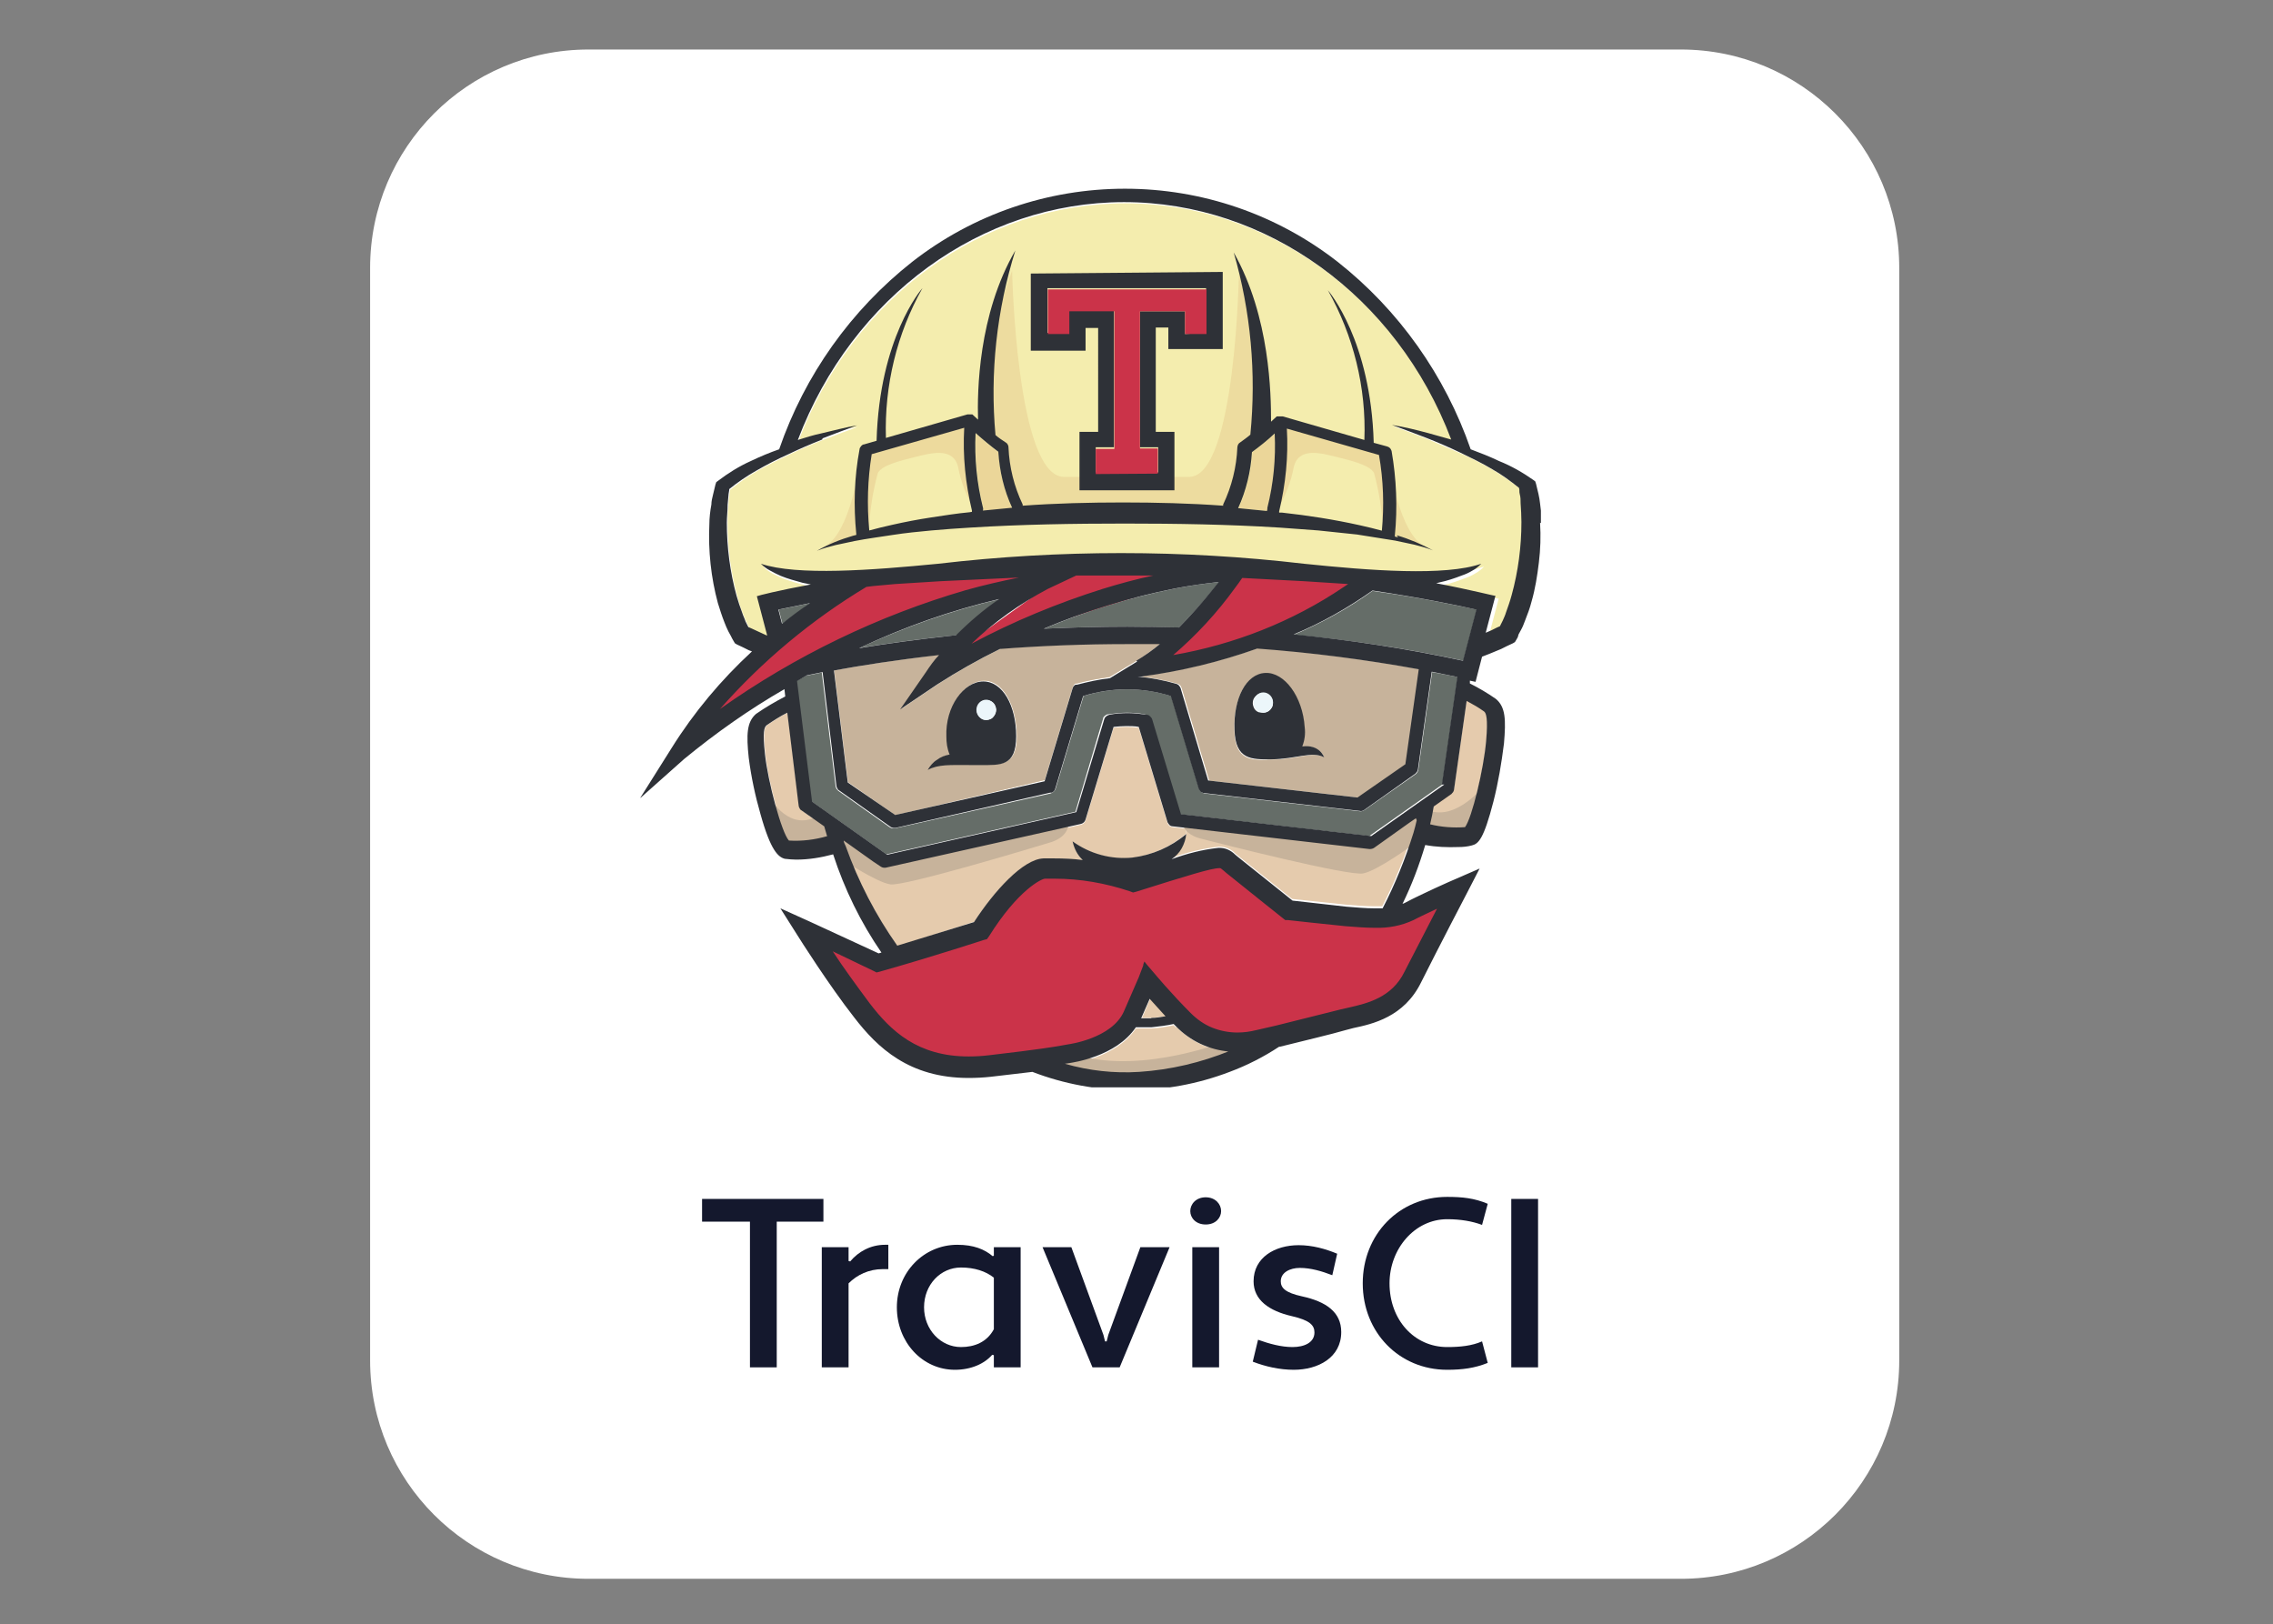 <?xml version="1.0" encoding="utf-8"?>
<!-- Generator: Adobe Illustrator 25.4.1, SVG Export Plug-In . SVG Version: 6.00 Build 0)  -->
<svg version="1.0" id="katman_1" xmlns="http://www.w3.org/2000/svg" xmlns:xlink="http://www.w3.org/1999/xlink" x="0px" y="0px"
	 viewBox="0 0 560.1 400.2" style="enable-background:new 0 0 560.1 400.2;" xml:space="preserve">
<rect x="0" y="0" width="560.1" height="400.2" fill="#808080" stroke="none"/>
<style type="text/css">
	.st0{fill:#FFFFFF;}
	.st1{clip-path:url(#SVGID_00000177446817432616838400000015404685275527498400_);}
	.st2{fill:#CB3349;}
	.st3{fill:#F4EDAE;}
	.st4{fill:#E5CBAD;}
	.st5{fill:#656D68;}
	.st6{fill:#E5CAA3;}
	.st7{fill:#C7B39B;}
	.st8{fill:#EBD699;}
	.st9{fill:#2E3137;}
	.st10{fill:#ECF6FA;}
	.st11{opacity:0.8;fill:#EBD699;enable-background:new    ;}
	.st12{opacity:0.75;fill:#EBD699;enable-background:new    ;}
	.st13{fill:#14182D;}
</style>
<g>
	<path class="st0" d="M91.2,66c0-29.7,24.1-53.8,53.8-53.8h269.2c29.7,0,53.8,24.1,53.8,53.8v269.2c0,29.7-24.1,53.8-53.8,53.8H145
		c-29.7,0-53.8-24.1-53.8-53.8V66z"/>
</g>
<g>
	<defs>
		<rect id="SVGID_1_" x="157.8" y="46" width="221.9" height="221.9"/>
	</defs>
	<clipPath id="SVGID_00000153686533453818322280000009808149029682388357_">
		<use xlink:href="#SVGID_1_"  style="overflow:visible;"/>
	</clipPath>
	<g style="clip-path:url(#SVGID_00000153686533453818322280000009808149029682388357_);">
		<path class="st2" d="M210.8,143c0,0-34.5,24.5-35.9,33.8l2.6-0.6c0,0,41.3-27.6,74.1-31.1l0.7-4.2L210.8,143L210.8,143z
			 M265,139.5l-27.2,19.5l1.5,1.2c1.1-0.9,48.3-15.5,48.3-15.5l10-6.2C290.9,139.2,265,139.4,265,139.5L265,139.5z M288.6,163
			c19.3,0,48.3-19.1,48.3-19.1l-9.2-1.8c-0.5,0.5-15.1-0.5-15.1-0.5l-6.9-2L289,158.5l-1.4,3.3c1.2-0.5,1,1,1,1V163z M351.7,223.8
			l-5.9,1.7l-27.6-0.6l-17.2-13.5l-20.9,5.3l-24.1-2.1l-13.5,14.9l-25.3,7.6l-12.6-3.9l-0.6-0.6l5.7,14c0,0,12.9,13.9,20,15.5
			c7.2,1.6,20.2,0,29.9-1.6c9.7-1.6,17.5-5,20.6-10.7c1.4-2.3,2.6-4.8,3.6-7.4c0,0,9.2,13.2,17.3,14.7s31.7-6.7,31.7-6.7
			s14.5-4,17-9c2.5-5,9.2-21.5,9.2-21.5L351.7,223.8z M207.1,235.2l-0.4-0.2l-2.2-2L207.1,235.2z"/>
		<path class="st3" d="M375.1,124.3l-0.2-2.2l-0.2-1.6c-2.1-1.7-4.3-3.2-6.6-4.6c-2.6-1.5-5.2-2.9-8-4.1l-8.3-3.6l-4.2-1.6l-4.3-1.6
			l8.9,2l5.7,1.6c-13.4-35.4-45.5-58.5-80.6-58.5c-35.1,0-67.2,23.2-80.6,58.7c1.9-0.6,3.8-1.2,5.7-1.6c3.1-0.8,5.9-1.5,8.9-2
			l-4.3,1.6l-4.2,1.6c-2.8,1.1-5.6,2.3-8.3,3.6c-2.7,1.3-5.4,2.6-8,4.1c-2.3,1.3-4.5,2.9-6.6,4.6c0,0.5-0.2,1.1-0.2,1.6
			c-0.1,0.5-0.2,1.5-0.2,2.2c-0.2,1.5-0.2,3.1-0.2,4.5c0,3,0.2,6.1,0.6,9.1c0.4,3,1,6,1.8,8.9c0.4,1.5,0.8,2.9,1.4,4.3
			c0.3,0.7,0.6,1.4,0.9,2.1l0.5,1l0.2,0.4l0.7,0.3l1.3,0.7l2.6,1.2h0.2l-2.5-9.5c0.5-0.2,5.2-1.4,13.3-2.9l-1.9-0.4
			c-1.9-0.5-3.7-1-5.5-1.7c-0.9-0.4-1.7-0.8-2.6-1.2c-0.8-0.5-1.6-1-2.2-1.7c8.9,2.9,27.3,1.6,43.7,0c30-3.5,60.2-3.5,90.2,0
			c16.4,1.7,34.8,3.1,43.7,0c-0.7,0.7-1.4,1.3-2.2,1.7c-0.8,0.5-1.7,0.9-2.6,1.2c-1.8,0.7-3.6,1.3-5.4,1.7l-0.8,0.2
			c8.9,1.7,14.1,3.1,14.6,3.1l-2.4,9.1l1.4-0.7l1.3-0.7l0.7-0.3l0.2-0.4l0.5-1c0.3-0.7,0.6-1.4,0.8-2.1c0.5-1.4,1-2.8,1.4-4.3
			c0.8-2.9,1.4-5.9,1.8-8.9c0.4-3,0.6-6,0.6-9.1c0-1.5,0-3.1-0.2-4.5L375.1,124.3z"/>
		<path class="st4" d="M287.4,250.4l-3.5,0.4h-2.3h-0.2l2.1-4.9l3.9,4.3V250.4z M289.9,253c3.5,3.6,8.2,5.8,13.2,6.2
			c-7.1,2.9-14.7,4.7-22.4,5.2c-6.2,0.4-12.3-0.3-18.3-2c0.4,0,0.9,0,1.3-0.2c0.5-0.2,11.3-1.5,16.2-8.8h1.6c0.8,0,1.6,0,2.3,0
			c1.8-0.1,3.6-0.4,5.4-0.8l0.6,0.6V253z"/>
		<path class="st5" d="M300.4,143.4l-1.2,1.5c-2.7,3.4-5.6,6.6-8.7,9.7l-12.6-0.2c-7.2,0-14.1,0.2-20.6,0.5
			c10.4-4.4,21.2-7.7,32.3-9.9C293.1,144.3,296.7,143.8,300.4,143.4L300.4,143.4z M246.4,147.6c-3.8,2.7-7.3,5.7-10.6,8.9
			c-9.2,0.9-17.3,2.1-23.9,3.1C222.9,154.5,234.5,150.4,246.4,147.6L246.4,147.6z M359.2,166.8l-3.8,26.5l-18,12.7l-46.9-5.4
			l-7.1-23.5c-0.1-0.3-0.2-0.5-0.5-0.7c-0.2-0.2-0.5-0.3-0.8-0.4c-1.5-0.3-3-0.4-4.5-0.4c-1.5,0-3.1,0.2-4.6,0.4
			c-0.3,0-0.5,0.2-0.8,0.4c-0.2,0.2-0.4,0.4-0.4,0.7L265,200l-46.6,10.5l-18.5-13.1l-3.7-29.6l2.4-1.3l3.9-0.8l3.4,28
			c0,0.2,0.1,0.4,0.2,0.6c0.1,0.2,0.3,0.3,0.4,0.5l12.7,9c0.3,0.2,0.6,0.3,0.9,0.3h0.4l38.4-8.6l0.4-0.2c0.4-0.2,0.6-0.5,0.8-0.9
			l6.9-22.9c7-2.2,14.5-2.2,21.6,0l6.9,22.9c0.1,0.3,0.3,0.5,0.5,0.7c0.2,0.2,0.5,0.3,0.8,0.4l38.4,4.4c0.4,0,0.7-0.1,1-0.3
			l12.7-8.9c0.3-0.3,0.6-0.7,0.6-1.1l3.4-24L359.2,166.8L359.2,166.8z M363.9,150.2l-3.3,12.6c-13.8-3-27.7-5.1-41.8-6.4
			c6.9-2.9,13.4-6.5,19.4-10.8C350.3,147.3,359.2,149.2,363.9,150.2z"/>
		<path class="st6" d="M228.6,189.6c2.6-1.4,5.6-1.2,10.2-1.2h3.1c4.8,0,8.7,0.4,8.7-7.1c-0.1-7.5-3.4-13.7-8.2-13.6
			s-9.2,6.2-9.1,13.8c0,1.5,0.3,3,0.8,4.4c-1.1,0.2-2.2,0.6-3.1,1.3c-0.9,0.7-1.7,1.5-2.3,2.5L228.6,189.6z M286,158.5
			c-1.8,1.5-3.8,2.9-5.8,4.2l-6.8,4.1c-2.7,0.4-5.5,0.9-8.1,1.6h-0.3c-0.2,0.1-0.3,0.2-0.4,0.4c-0.1,0.2-0.2,0.3-0.3,0.5l-6.9,22.9
			l-36.8,8.6l-11.6-8.1l-3.4-27.5c6.6-1.2,15.4-2.6,26-3.9c-1.1,1.4-2.2,2.8-3.3,4.3l-6.2,9.1l9.2-6.2c5-3.2,10.1-6.1,15.4-8.7
			c9.5-0.7,20-1.2,31.3-1.2h8.1L286,158.5z"/>
		<path class="st6" d="M326.3,186.6c0-0.2-1-3.1-5.5-2.7c0.6-1.5,0.8-3.1,0.6-4.7c-0.6-7.5-4.9-13.5-9.7-13.3
			c-4.8,0.2-7.8,6.4-7.6,14c0.2,7.6,4.3,7.5,9,7.3C319.6,187.2,323.1,185.1,326.3,186.6z M349.8,164.9l-3.3,23.4l-11.7,8.2
			l-36.8-4.2l-6.8-22.8c-0.1-0.2-0.2-0.5-0.4-0.7c-0.2-0.2-0.4-0.3-0.7-0.4c-3.2-0.9-6.4-1.5-9.6-1.8h0.9c9.7-1.3,19.3-3.6,28.6-6.9
			C323.3,160.8,336.6,162.5,349.8,164.9L349.8,164.9z"/>
		<path class="st7" d="M228.6,189.6c2.6-1.4,5.6-1.2,10.2-1.2h3.1c4.8,0,8.7,0.4,8.7-7.1c-0.1-7.5-3.4-13.7-8.2-13.6
			s-9.2,6.2-9.1,13.8c0,1.5,0.3,3,0.8,4.4c-1.1,0.2-2.2,0.6-3.1,1.3c-0.9,0.7-1.7,1.5-2.3,2.5L228.6,189.6z M286,158.5
			c-1.8,1.5-3.8,2.9-5.8,4.2l-6.8,4.1c-2.7,0.4-5.5,0.9-8.1,1.6h-0.3c-0.2,0.1-0.3,0.2-0.4,0.4c-0.1,0.2-0.2,0.3-0.3,0.5l-6.9,22.9
			l-36.8,8.6l-11.6-8.1l-3.4-27.5c6.6-1.2,15.4-2.6,26-3.9c-1.1,1.4-2.2,2.8-3.3,4.3l-6.2,9.1l9.2-6.2c5-3.2,10.1-6.1,15.4-8.7
			c9.5-0.7,20-1.2,31.3-1.2h8.1L286,158.5z"/>
		<path class="st7" d="M326.3,186.6c0-0.2-1-3.1-5.5-2.7c0.6-1.5,0.8-3.1,0.6-4.7c-0.6-7.5-4.9-13.5-9.7-13.3
			c-4.8,0.2-7.8,6.4-7.6,14c0.2,7.6,4.3,7.5,9,7.3C319.6,187.2,323.1,185.1,326.3,186.6z M349.8,164.9l-3.3,23.4l-11.7,8.2
			l-36.8-4.2l-6.8-22.8c-0.1-0.2-0.2-0.5-0.4-0.7c-0.2-0.2-0.4-0.3-0.7-0.4c-3.2-0.9-6.4-1.5-9.6-1.8h0.9c9.7-1.3,19.3-3.6,28.6-6.9
			C323.3,160.8,336.6,162.5,349.8,164.9L349.8,164.9z"/>
		<path class="st4" d="M365.8,175.2c0.6,0.5,1,1.7,0.5,7.3c-0.6,6.9-3.5,19.1-5.3,21c-2.9,0.3-5.8,0-8.6-0.7
			c0.4-1.7,0.6-2.6,0.9-4.4l4.4-3.1c0.2-0.1,0.3-0.3,0.4-0.5c0.1-0.2,0.2-0.4,0.2-0.6l3.1-21.8C363,173.4,364.4,174.3,365.8,175.2z
			 M203.2,203.7l0.7,2.4c-3.1,0.8-6.2,1.2-9.4,1c-1.8-1.9-5.2-14.5-5.9-21.3c-0.6-5.4-0.2-6.6,0.4-7.1c1.6-1.1,3.3-2.2,5.1-3.1
			l2.8,22.9c0,0.2,0.1,0.4,0.2,0.6c0.1,0.2,0.3,0.3,0.4,0.5L203.2,203.7L203.2,203.7z M292.4,204l-0.2,1.5
			c-3.8,3.2-8.3,5.2-13.2,5.9c-5.2,0.5-10.4-0.9-14.6-4c0.4,1.7,1.2,3.3,2.5,4.6c-2.3-0.3-4.7-0.4-7-0.4c-0.9,0-1.8,0-2.7,0
			c-5,0.2-12.1,7.9-17.1,15.5l-19,6.1c-5.3-7.6-9.6-15.8-12.7-24.5l-0.5-1.4l2.1,1.5l5.2,3.7l1.8,1.2c0.3,0.2,0.6,0.3,0.9,0.3h0.3
			l48.2-10.8c0.3-0.1,0.5-0.2,0.7-0.4c0.2-0.2,0.3-0.4,0.4-0.7l6.9-22.8c1-0.1,2.1-0.2,3.1-0.2c1,0,2.1,0.1,3.1,0.2l7.1,23.5
			c0.1,0.3,0.3,0.5,0.5,0.7s0.5,0.3,0.8,0.3l3.3,0.4L292.4,204z M347.4,202.7l1.6-1.1l-0.8,3.1c-2,6.4-4.5,12.7-7.6,18.6
			c-0.7,0-1.3,0-2,0c-2.2,0-4.4-0.2-6.9-0.4l-13.3-1.4L305,210.8l-0.6-0.5c-0.5-0.6-1.2-1-1.9-1.3c-0.7-0.3-1.5-0.4-2.2-0.4
			c-4,0.5-7.9,1.4-11.6,2.8c1-0.7,1.9-1.6,2.5-2.7c0.6-1.1,1-2.3,1.1-3.5l0.2-1.5l45.2,5.4c0.4,0,0.7-0.1,1-0.3L347.4,202.7
			L347.4,202.7z"/>
		<path class="st8" d="M314.2,106.8c0.2,6.2-0.4,12.3-1.8,18.3c-0.1,0.3-0.1,0.5,0,0.8l-7.2-0.7c2-4.4,3.1-9,3.4-13.8
			C310.5,110,312.4,108.4,314.2,106.8z M246,111.4c0.3,4.8,1.4,9.4,3.4,13.8l-7.1,0.7c0.1-0.3,0.1-0.5,0-0.8
			c-1.5-6-2.1-12.1-1.8-18.3C241.9,108.2,243.9,109.9,246,111.4z"/>
		<path class="st9" d="M326.3,186.6c-3.1-1.6-6.7,0.4-13.1,0.5c-4.7,0-8.8,0.2-9-7.3c-0.3-7.6,2.8-13.8,7.6-14
			c4.7-0.2,9.2,5.8,9.7,13.4c0.2,1.6,0,3.2-0.6,4.7C325.2,183.4,326.2,186.4,326.3,186.6L326.3,186.6z M311.3,175.6
			c0.5,0,1-0.2,1.3-0.4c0.4-0.3,0.7-0.7,0.9-1.1c0.2-0.5,0.2-0.9,0.1-1.4c-0.1-0.5-0.3-0.9-0.7-1.2c-0.3-0.3-0.8-0.6-1.3-0.7
			c-0.5-0.1-1,0-1.4,0.2c-0.4,0.2-0.8,0.5-1.1,0.9c-0.3,0.4-0.4,0.9-0.4,1.4c0,0.3,0.1,0.6,0.2,0.9c0.1,0.3,0.3,0.6,0.5,0.8
			s0.5,0.4,0.8,0.5C310.7,175.5,311,175.6,311.3,175.6z"/>
		<path class="st10" d="M311.3,175.6c1.3,0,2.4-1.1,2.4-2.5c0-1.4-1.1-2.5-2.4-2.5c-1.3,0-2.4,1.1-2.4,2.5
			C308.8,174.5,309.9,175.6,311.3,175.6z"/>
		<path class="st9" d="M250.4,181.4c0,7.5-3.9,7.1-8.7,7.1h-2.9c-4.6,0-7.6-0.2-10.2,1.2c0.6-1,1.3-1.9,2.3-2.5
			c0.9-0.7,2-1.1,3.1-1.3c-0.6-1.4-0.8-2.9-0.8-4.4c-0.3-7.4,4.3-13.6,9.1-13.6S250.4,173.9,250.4,181.4L250.4,181.4z M243.1,177.4
			c0.3,0,0.6-0.1,0.9-0.2c0.3-0.1,0.6-0.3,0.8-0.6c0.2-0.2,0.4-0.5,0.5-0.8c0.1-0.3,0.2-0.6,0.2-0.9c0-0.3-0.1-0.6-0.2-0.9
			c-0.1-0.3-0.3-0.6-0.5-0.8c-0.2-0.2-0.5-0.4-0.8-0.5c-0.3-0.1-0.6-0.2-0.9-0.2c-0.3,0-0.6,0.1-0.9,0.2c-0.3,0.1-0.6,0.3-0.8,0.6
			c-0.2,0.2-0.4,0.5-0.5,0.8c-0.1,0.3-0.2,0.6-0.2,0.9c0,0.6,0.3,1.3,0.8,1.7C241.8,177.2,242.4,177.4,243.1,177.4L243.1,177.4z"/>
		<path class="st10" d="M243,177.4c1.3,0,2.4-1.1,2.4-2.5s-1.1-2.5-2.4-2.5c-1.3,0-2.4,1.1-2.4,2.5S241.7,177.4,243,177.4z"/>
		<path class="st11" d="M214.1,130.1c0.3-4.6,1-9.1,2.2-13.5c0.8-1.9,5.5-3.1,9.2-4s9.4-2.6,10.6,2.5c0.7,3.8,2.1,7.3,4.2,10.6
			l-1.6-21.2l-25.1,6.2l-1.6,18.6l0.8,1.5L214.1,130.1L214.1,130.1z M340.8,130.1c-0.3-4.6-1-9.1-2.2-13.5c-0.8-1.9-5.5-3.1-9.2-4
			c-3.7-0.9-9.4-2.6-10.6,2.5c-0.7,3.8-2.1,7.3-4.2,10.6l1.5-21.2l25.1,6.2l1.6,18.6l-0.8,1.5L340.8,130.1"/>
		<path class="st12" d="M305.3,66.6c0,0-0.7,50.9-12.3,50.9h-30.8c-11.8,0-12.8-50.9-12.8-50.9l-5.8,17.3v23.7l4.1,3.3l1.8,10.2
			l2.6,5.9h50.5l2.3-4.2l2-7.2l0.3-4.5l5.6-16.1l-7.7-28.5L305.3,66.6z M342.3,114c0,0,2.4,17.6,8.9,20.7l-9-2.7v-18H342.3z
			 M211.9,114c0,0-2.4,17.6-8.8,20.7l9-2.7L211.9,114z"/>
		<path class="st9" d="M344.2,131.9c3.1,0.9,6.1,2.2,8.9,3.7c-1.5-0.6-3-1-4.6-1.4l-4.7-1l-9.4-1.5l-9.5-1l-9.5-0.7
			c-12.7-0.8-25.5-1-38.2-1c-12.7,0-25.5,0.2-38.2,1c-3.1,0.2-6.3,0.4-9.5,0.7c-3.2,0.3-6.3,0.6-9.5,1.1s-6.3,0.9-9.4,1.5
			c-1.6,0.3-3.1,0.7-4.7,1c-1.6,0.4-3.1,0.8-4.6,1.4c2.8-1.6,5.8-2.8,8.9-3.7l0.8-0.2c0,0,0,0,0-0.2c-0.7-7-0.5-14,0.8-20.9
			c0-0.3,0.2-0.5,0.4-0.8c0.2-0.2,0.4-0.4,0.7-0.4l3.1-0.9c0.7-25.3,11-37.3,11.3-37.6c-6.3,11.2-9.4,24-9,36.9l20.1-5.8h0.8h0.2
			h0.2l1.4,1.3c-0.2-6.7,0-25.9,9.2-41.7c-4.6,14.7-6.3,30.2-4.9,45.5c0.8,0.7,1.6,1.2,2.5,1.8c0.2,0.1,0.4,0.3,0.5,0.5
			s0.2,0.4,0.2,0.7c0.2,4.9,1.4,9.7,3.5,14.1c0,0.1,0,0.2,0,0.3c8.2-0.6,16.5-0.8,24.7-0.8c8.1,0,16.5,0.2,24.7,0.8c0,0,0-0.2,0-0.3
			c2.1-4.4,3.3-9.2,3.5-14.1c0-0.2,0.1-0.5,0.2-0.7c0.1-0.2,0.3-0.4,0.5-0.5c0.8-0.6,1.7-1.2,2.5-1.9c1.5-15.1,0.1-30.4-4.1-44.9
			c9,15.9,9.2,35.1,9.2,41.7l1.4-1.3h0.2h0.2h1.1l20.1,5.8c0.5-12.9-2.7-25.7-9-36.9c0.3,0.4,10.6,12.4,11.3,37.6l3.3,0.9
			c0.3,0.1,0.5,0.2,0.7,0.4c0.2,0.2,0.3,0.5,0.4,0.7c1.2,6.9,1.5,13.9,0.8,20.9c0,0,0,0,0,0.2l0.8,0.2L344.2,131.9z M340.5,130.9
			c0.6-6.3,0.4-12.6-0.7-18.8l-22.7-6.5c0.4,6.9-0.3,13.7-1.9,20.4v0.3h0.7c6.4,0.7,12.8,1.7,19.1,3.1c1.9,0.4,3.8,0.9,5.7,1.4
			L340.5,130.9z M312.3,125.1c1.5-6,2.1-12.1,1.8-18.3c-1.8,1.7-3.7,3.2-5.6,4.6c-0.3,4.8-1.4,9.4-3.4,13.8l7.1,0.7
			C312.3,125.6,312.3,125.4,312.3,125.1z M249.4,125.1c-2-4.3-3.1-9-3.4-13.8c-1.9-1.4-3.8-3-5.6-4.6c-0.3,6.2,0.3,12.3,1.8,18.3
			c0.1,0.3,0.1,0.5,0,0.8L249.4,125.1z M239.5,126.1c0-0.1,0-0.2,0-0.3c-1.6-6.7-2.3-13.5-1.9-20.4l-22.8,6.5
			c-1,6.2-1.2,12.5-0.6,18.8c1.9-0.5,3.8-1,5.7-1.4c3.1-0.7,6.2-1.3,9.5-1.8c3.3-0.5,6.4-1,9.6-1.3L239.5,126.1L239.5,126.1z
			 M301.3,67v19h-13.4v-5.3h-3.1v25.7h4.6v14.4h-23.4v-14.4h4.6V80.8h-3.1v5.6H254v-19L301.3,67z M297.2,82v-11h-39.1v11h5.3v-5.6
			h11.1v33.8H270v6.2h15.4v-6.2h-4.5V76.7h11.1v5.6L297.2,82z"/>
		<path class="st2" d="M270,116.8v-6.2h4.6V76.7h-11.1v5.6h-5.3v-11h39.1v11h-5.3v-5.6h-11.1v33.8h4.4v6.2L270,116.8z"/>
		<path class="st5" d="M191.9,150.2l7.8-1.6l-6.9,5.1L191.9,150.2L191.9,150.2z"/>
		<path class="st7" d="M263.3,202.4c0,0,0.6,3.5-4.3,5.1c-4.9,1.5-36.1,10.9-39.6,10.4c-3.5-0.5-12.6-6.6-12.6-6.6l-2.2-7.8
			l13.3,8.4L263.3,202.4L263.3,202.4z M291.2,201.7c0,0-0.4,3.6,4.6,4.9c5,1.3,36.5,9.3,40.1,8.6c3.6-0.7,12.3-7.1,12.3-7.1l1.8-7.9
			l-12.3,7.4L291.2,201.7L291.2,201.7z"/>
		<path class="st7" d="M189.3,195.8c0,0,4.3,8.7,11.3,5.7l5,1.8l-0.5,3.7l-10.4,1.3l-2.8-1.7L189.3,195.8z M365.9,193.4
			c0,0-7.1,9.1-14,6.2l-2.2,1.5l0.5,3.7l10.5,1.3l2.8-1.7l2.5-10.9V193.4z M256.9,261.8c8.8,3.7,18.3,5.2,27.8,4.4
			c9.5-0.8,18.6-3.9,26.7-9.1l-9.2-0.6c0,0-20.3,8.1-36.3,3.6L256.9,261.8L256.9,261.8z"/>
		<path class="st9" d="M282.8,237.9l1.8,2.1c0,0,4,4.8,8.8,9.6c1.5,1.5,3.3,2.8,5.3,3.6c2,0.8,4.1,1.2,6.2,1.2
			c1.6,0,3.1-0.2,4.7-0.6l4.8-1.1l16-4l2.2-0.5c4.3-1,10.4-2.4,13.5-8.8l8-15.5c-2.1,1-4.3,2-5.8,2.8c-3,1.4-6.2,2-9.5,1.9
			c-2.4,0-4.7-0.2-7.3-0.4c-5.2-0.5-14-1.5-14.1-1.5h-0.7l-0.5-0.4c0,0-7.8-6.2-14-11.2l-0.7-0.6c-0.7-0.6-0.7-0.6-1-0.6
			c-2,0-7.8,1.8-20.5,5.8l-0.8,0.2l-0.8-0.3c-6-2-12.2-3.1-18.5-3.1c-0.8,0-1.6,0-2.4,0s-6.6,2.7-13.8,14.2l-0.5,0.7l-0.8,0.2
			c0,0-12.5,4.1-25.6,7.8l-0.8,0.2l-0.8-0.4l-10-4.8c2.6,4,6.2,8.9,9.1,12.8c5.2,6.8,11.8,13.1,24.4,13.1c1.7,0,3.3-0.1,5-0.3
			c12.9-1.5,16.2-2.1,17.9-2.4l1.7-0.3c0,0,10.6-1.4,13.6-8l3.7-8.5l1.1-2.9c0-0.4,0.2-0.7,0.3-1
			C282.2,237.2,282.5,237.5,282.8,237.9L282.8,237.9z M202.6,108.3c-2.8,1.1-5.6,2.3-8.3,3.6c-2.7,1.2-5.4,2.6-8,4.1
			c-2.3,1.3-4.5,2.8-6.6,4.5c0,0.5-0.2,1.1-0.2,1.6l-0.2,2.2c0,1.5-0.2,3.1-0.2,4.5c0,3,0.2,6.1,0.6,9.1c0.4,3,1,6,1.8,8.9
			c0.4,1.4,0.9,2.9,1.4,4.2c0.2,0.7,0.6,1.4,0.8,2.1l0.5,1l0.2,0.4l0.7,0.3l1.3,0.6l2.6,1.2v-0.2l-2.5-9.5c0.5-0.2,5.2-1.4,13.3-2.9
			l-2-0.4c-1.8-0.5-3.7-1-5.4-1.7c-0.9-0.4-1.7-0.8-2.6-1.3c-0.8-0.4-1.6-1-2.3-1.7c8.9,3,27.3,1.6,43.7,0c29.9-3.5,60.2-3.5,90.1,0
			c16.4,1.7,34.8,3.1,43.7,0c-0.7,0.7-1.4,1.3-2.2,1.7c-0.8,0.5-1.7,0.9-2.6,1.2c-1.8,0.7-3.6,1.3-5.5,1.7l-0.8,0.2
			c8.9,1.7,14.1,3.1,14.6,3.1l-2.4,9.1l1.4-0.6l1.4-0.7l0.7-0.3l0.2-0.4l0.5-1c0.3-0.7,0.6-1.3,0.8-2c0.5-1.4,1-2.8,1.4-4.3
			c0.8-2.9,1.4-5.9,1.8-8.9c0.4-3,0.6-6,0.6-9.1c0-1.5-0.1-3.1-0.2-4.6c0-0.7,0-1.5-0.2-2.2c-0.2-0.7,0-1.1-0.2-1.6
			c-2.1-1.7-4.3-3.3-6.6-4.6c-2.5-1.5-5.2-2.8-7.9-4.1c-2.7-1.3-5.5-2.5-8.3-3.6l-4.2-1.6l-4.3-1.6c3.1,0.5,5.9,1.2,8.9,2
			c1.9,0.5,3.8,1.1,5.7,1.6c-13.4-35.4-45.6-58.5-80.6-58.5c-35.1,0-67,23.2-80.4,58.6c1.9-0.6,3.8-1.2,5.7-1.6
			c3.1-0.7,5.9-1.5,8.9-2l-4.3,1.6c-1.4,0.5-2.8,1.1-4.2,1.6L202.6,108.3z M379.5,128.8c0.2,3.3,0.1,6.5-0.3,9.8
			c-0.4,3.3-0.9,6.5-1.8,9.6c-0.4,1.6-1,3.2-1.6,4.7c-0.3,0.8-0.6,1.6-1,2.3l-0.6,1.1L374,157l-0.4,0.7l-0.3,0.5l-0.5,0.3l-1.5,0.7
			l-1.4,0.7l-2.9,1.2l-1.8,0.7l-1.6,6.2l-1.4-0.3v0.7c2.2,1.1,4.4,2.4,6.4,3.8c2.4,2,2.5,5.1,2,11c-0.6,4.8-1.4,9.6-2.6,14.3
			c-2.4,9.3-3.7,10.4-5.3,10.8c-1.1,0.3-2.2,0.4-3.3,0.4c-2.8,0.1-5.5,0-8.2-0.5c-1.5,5-3.3,9.8-5.6,14.5l0.5-0.2
			c4.1-2.2,12-5.7,12.3-5.8l6.2-2.7l-3.2,6.2c0,0-6.9,13.2-11.2,21.8c-4.2,8.6-12,10.3-16.7,11.3l-1.9,0.5c-3.4,1-10.2,2.6-16.2,4.1
			h-0.2c-3.8,2.5-7.9,4.6-12.2,6.2c-15.7,6-33,6-48.6,0l-10.2,1.2c-1.8,0.2-3.7,0.3-5.5,0.3c-14.7,0-22.5-7.5-28.2-14.9
			c-6.2-7.9-13.6-19.6-13.9-20.1l-4.3-6.8l7.3,3.3l16.9,7.8l0.7-0.2c-5.1-7.4-9.1-15.6-11.9-24.2c-3,0.8-6,1.3-9.1,1.3
			c-0.9,0-1.9-0.1-2.8-0.2c-1.6-0.4-3.5-2-6-11c-1.3-4.5-2.3-9.2-2.9-13.9c-0.6-5.7-0.5-8.8,1.8-10.8c2.3-1.6,4.7-3,7.2-4.3
			l-0.2-1.8c-8.7,5-16.9,10.8-24.7,17.2l-10.9,9.7l7.8-12.4c5.5-8.8,12.2-16.8,19.8-23.8l-0.8-0.3l-1.4-0.7l-1.5-0.7l-0.5-0.3
			l-0.3-0.5l-0.4-0.7l-0.3-0.6l-0.6-1.1c-0.4-0.8-0.7-1.5-1-2.3c-0.6-1.5-1.1-3.1-1.6-4.7c-1.7-6.3-2.4-12.9-2.1-19.4
			c0-1.6,0.2-3.3,0.5-4.9c0-0.8,0.2-1.6,0.4-2.4c0.2-0.8,0.4-1.6,0.6-2.5l0.2-0.6l0.4-0.3c2.5-1.9,5.2-3.6,8.1-4.9
			c2.3-1.1,4.7-2.1,7-2.9c6.3-18.3,17.7-34.3,32.8-46.2c15-11.7,33.4-18,52.4-18c19,0,37.4,6.3,52.4,18c15.1,11.9,26.5,28,32.8,46.2
			c2.4,0.9,4.7,1.8,7,2.9c3,1.2,5.8,2.8,8.5,4.7l0.4,0.3l0.2,0.6c0.2,0.8,0.4,1.6,0.6,2.5c0.2,0.8,0.3,1.6,0.4,2.4
			c0.2,1.6,0.4,3.2,0.5,4.9L379.5,128.8z M366.2,182.6c0.5-5.7,0-6.9-0.5-7.3c-1.4-1-2.8-1.8-4.3-2.6l-3.1,21.8
			c0,0.2-0.1,0.4-0.2,0.6c-0.1,0.2-0.3,0.3-0.4,0.5l-4.4,3.1c-0.3,1.8-0.5,2.6-0.9,4.4c2.8,0.7,5.7,0.9,8.6,0.7
			C362.7,201.6,365.6,189.5,366.2,182.6L366.2,182.6z M360.5,162.8l3.3-12.6c-4.8-1.1-13.6-2.9-25.6-4.7c-6.1,4.3-12.6,8-19.4,10.8
			C332.7,157.7,346.7,159.8,360.5,162.8L360.5,162.8z M355.3,193.3l3.8-26.5l-6.3-1.3l-3.4,24c0,0.2-0.1,0.4-0.2,0.6
			c-0.1,0.2-0.3,0.3-0.4,0.5l-12.7,9c-0.3,0.2-0.7,0.3-1,0.2l-38.4-4.4c-0.3,0-0.6-0.2-0.8-0.3c-0.2-0.2-0.4-0.5-0.5-0.7l-6.9-22.9
			c-7-2.2-14.5-2.2-21.6,0l-6.9,22.9c-0.1,0.4-0.4,0.7-0.8,0.9c-0.1,0-0.2,0-0.4,0l-38.2,8.7h-0.3c-0.3,0-0.6-0.1-0.9-0.3l-12.7-9
			c-0.2-0.1-0.3-0.3-0.4-0.5c-0.1-0.2-0.2-0.4-0.2-0.6l-3.4-28l-3.9,0.8l-2.4,1.4l3.7,29.7l18.5,13.1l46.6-10.5l6.9-22.9
			c0.1-0.3,0.2-0.5,0.5-0.7c0.2-0.2,0.5-0.3,0.8-0.4c1.5-0.3,3-0.4,4.6-0.4c1.5,0,3.1,0.2,4.6,0.4c0.3,0,0.6,0.2,0.8,0.4
			s0.4,0.4,0.5,0.7l7.1,23.4l46.9,5.4l18-12.7L355.3,193.3z M346.3,188.3l3.3-23.4c-13.2-2.4-26.4-4.1-39.8-5.1
			c-9.3,3.3-18.8,5.6-28.6,6.9h-0.9c3.3,0.3,6.5,0.9,9.6,1.8c0.2,0.1,0.5,0.2,0.6,0.4c0.2,0.2,0.3,0.4,0.4,0.6l6.8,22.8l36.8,4.2
			L346.3,188.3z M348.9,201.6l-1.6,1.1l-8.7,6.2c-0.3,0.2-0.7,0.3-1.1,0.3l-48.5-5.6c-0.3,0-0.6-0.1-0.8-0.3
			c-0.2-0.2-0.4-0.5-0.5-0.7l-7.1-23.5c-1-0.2-2.1-0.2-3.1-0.2c-1,0-2.1,0.1-3.1,0.2l-6.9,22.8c-0.1,0.3-0.2,0.5-0.4,0.7
			c-0.2,0.2-0.4,0.3-0.7,0.4l-48.2,10.8h-0.3c-0.3,0-0.6-0.1-0.9-0.3l-1.8-1.2l-5.2-3.7l-2.1-1.5c0,0.5,0.3,0.9,0.5,1.4
			c3.1,8.7,7.4,17,12.7,24.5l18.9-5.8c5-7.7,12.1-15.5,17.1-15.7h2.7c2.3,0,4.7,0.1,7,0.4c-1.3-1.2-2.1-2.8-2.5-4.6
			c4.3,3.1,9.5,4.5,14.7,4c4.9-0.6,9.5-2.6,13.3-5.8c-0.1,1.2-0.5,2.4-1.1,3.5c-0.6,1.1-1.5,2-2.5,2.7c3.8-1.4,7.7-2.4,11.6-2.8
			c0.8,0,1.5,0.1,2.2,0.4c0.7,0.3,1.3,0.7,1.9,1.3l0.6,0.5l13.5,10.8l13.3,1.5c2.5,0.2,4.7,0.4,6.9,0.4h2c3.1-6,5.6-12.2,7.6-18.6
			c0.3-1.1,0.6-2.1,0.8-3.1L348.9,201.6z M332.2,143.9l-10.9-0.7l-15.2-0.8c-0.6,0.9-1.2,1.7-1.8,2.5c-4.4,6.1-9.5,11.6-15.2,16.5
			c15-2.6,29.3-8.2,41.9-16.7L332.2,143.9L332.2,143.9z M299.1,144.9l1.2-1.5c-3.6,0.4-7.2,0.9-10.8,1.6
			c-11.1,2.2-21.9,5.5-32.3,9.9c6.8-0.3,13.7-0.5,20.6-0.5c4.3,0,8.6,0.1,12.7,0.2C293.5,151.6,296.4,148.3,299.1,144.9z M303,259.1
			c-5-0.4-9.7-2.6-13.2-6.2l-0.6-0.6c-1.8,0.4-3.6,0.6-5.4,0.8c-0.8,0-1.5,0-2.3,0h-1.6c-4.9,7.3-15.7,8.7-16.2,8.8l-1.3,0.2
			c5.9,1.7,12.1,2.4,18.3,2c7.7-0.5,15.3-2.3,22.4-5.2V259.1z M283.7,250.8c1.2,0,2.3-0.2,3.5-0.4c-1.3-1.4-2.6-2.9-3.9-4.3
			l-2.1,4.8h0.2c0.7,0,1.5,0,2.3,0V250.8z M280,162.8c2-1.2,4-2.6,5.8-4.1h-8.1c-10.4,0-20.9,0.4-31.3,1.2
			c-5.3,2.6-10.4,5.5-15.4,8.7l-9.2,6.2l6.3-9.1c1-1.5,2.1-3.1,3.3-4.3c-10.6,1.2-19.4,2.6-25.9,3.8l3.4,27.6l11.7,8l36.8-8.3
			l6.9-22.9c0.1-0.4,0.4-0.7,0.7-0.9c0.1,0,0.2,0,0.4,0c2.7-0.7,5.4-1.3,8.1-1.6l6.7-4.1L280,162.8z M284.2,141.8h-7.7h-11.3l-7,3.3
			c-6.8,3.6-13.2,8.1-18.8,13.5c10.3-5.5,21.2-10,32.3-13.5C275.9,143.8,280,142.7,284.2,141.8L284.2,141.8z M235.6,156.5
			c3.3-3.3,6.8-6.3,10.6-8.9c-11.9,2.8-23.5,6.9-34.5,12.1C218.3,158.6,226.4,157.5,235.6,156.5L235.6,156.5z M238,145.4
			c4.3-1.2,8.6-2.2,13.1-3.1l-19.3,0.9l-11.2,0.7l-5.5,0.5l-1.6,0.2c-13.5,8.1-25.7,18.3-36.1,30.1
			C195.9,161.6,216.4,151.7,238,145.4L238,145.4z M203.8,206c-0.2-0.8-0.5-1.6-0.7-2.4l-5.7-4c-0.2-0.1-0.3-0.3-0.4-0.5
			c-0.1-0.2-0.2-0.4-0.2-0.6l-2.8-22.9c-1.8,0.9-3.5,2-5.1,3.1c-0.6,0.5-1,1.6-0.4,7.1c0.7,6.7,4.1,19.4,5.9,21.3
			c3.2,0.2,6.4-0.2,9.5-1.1H203.8z M199.6,148.6l-7.8,1.6l0.9,3.5C194.9,151.9,197.2,150.2,199.6,148.6L199.6,148.6z"/>
	</g>
</g>
<path class="st13" d="M202.9,301v-5.6H173v5.6h11.8v35.9h6.6V301H202.9z"/>
<path class="st13" d="M202.5,336.9h6.6v-20.7c2.1-2.1,5-3.5,8.4-3.5h1.4v-6h-0.8c-3.6,0-6.6,1.7-8.6,4.1l-0.4-0.1v-3.4h-6.6V336.9z"
	/>
<path class="st13" d="M235.9,306.7c-8.3,0-14.9,6.8-14.9,15.4c0,8.6,6.3,15.4,14.3,15.4c4,0,7.3-1.5,9.2-3.7l0.4,0.1v3h6.6v-29.6
	h-6.6v2.1l-0.3,0.1C242.6,307.8,239.9,306.7,235.9,306.7z M236.8,331.9c-5,0-9.1-4.3-9.1-9.8c0-5.6,4.1-9.8,9.1-9.8
	c3.3,0,6.1,0.9,8.1,2.5v12.7C243.2,330.7,240.1,331.9,236.8,331.9z"/>
<path class="st13" d="M264,307.3h-7.1l12.3,29.6h6.7l12.3-29.6h-7.2l-7.9,21.6l-0.4,1.6h-0.4l-0.4-1.6L264,307.3z"/>
<path class="st13" d="M293.8,336.9h6.6v-29.6h-6.6V336.9z M293.3,298.4c0,1.7,1.4,3.3,3.8,3.3c2.5,0,3.8-1.7,3.8-3.3
	c0-1.7-1.4-3.4-3.8-3.4C294.7,295,293.3,296.7,293.3,298.4z"/>
<path class="st13" d="M308.7,335.5c3.1,1.2,6.6,2,10.1,2c6,0,11.7-3,11.7-9.3c0-4.9-3.7-7.5-9.7-8.8c-4.1-0.9-5.2-2.1-5.2-3.7
	c0-2.2,2.3-3.3,4.7-3.3c2.7,0,5.4,0.8,8,1.8l1.2-5.3c-2.9-1.2-6.1-2.1-9.5-2.1c-5.8,0-11.1,3-11.1,8.9c0,4.6,3.8,7.3,9.5,8.6
	c4.3,1,5.5,2.2,5.5,4c0,2.5-2.5,3.6-5.4,3.6c-2.8,0-5.7-0.8-8.5-1.8L308.7,335.5z"/>
<path class="st13" d="M342.4,316.2c0-8.5,6.2-15.8,14.2-15.8c3.3,0,6.2,0.5,8.6,1.4l1.4-5.2c-3.3-1.4-6.3-1.7-10-1.7
	c-11.8,0-20.8,9.2-20.8,21.3s9,21.3,20.8,21.3c3.7,0,6.8-0.4,10-1.7l-1.4-5.3c-2.5,1.1-5.4,1.4-8.6,1.4
	C348.5,331.9,342.4,325.2,342.4,316.2z"/>
<path class="st13" d="M372.4,336.9h6.6v-41.5h-6.6V336.9z"/>
</svg>
